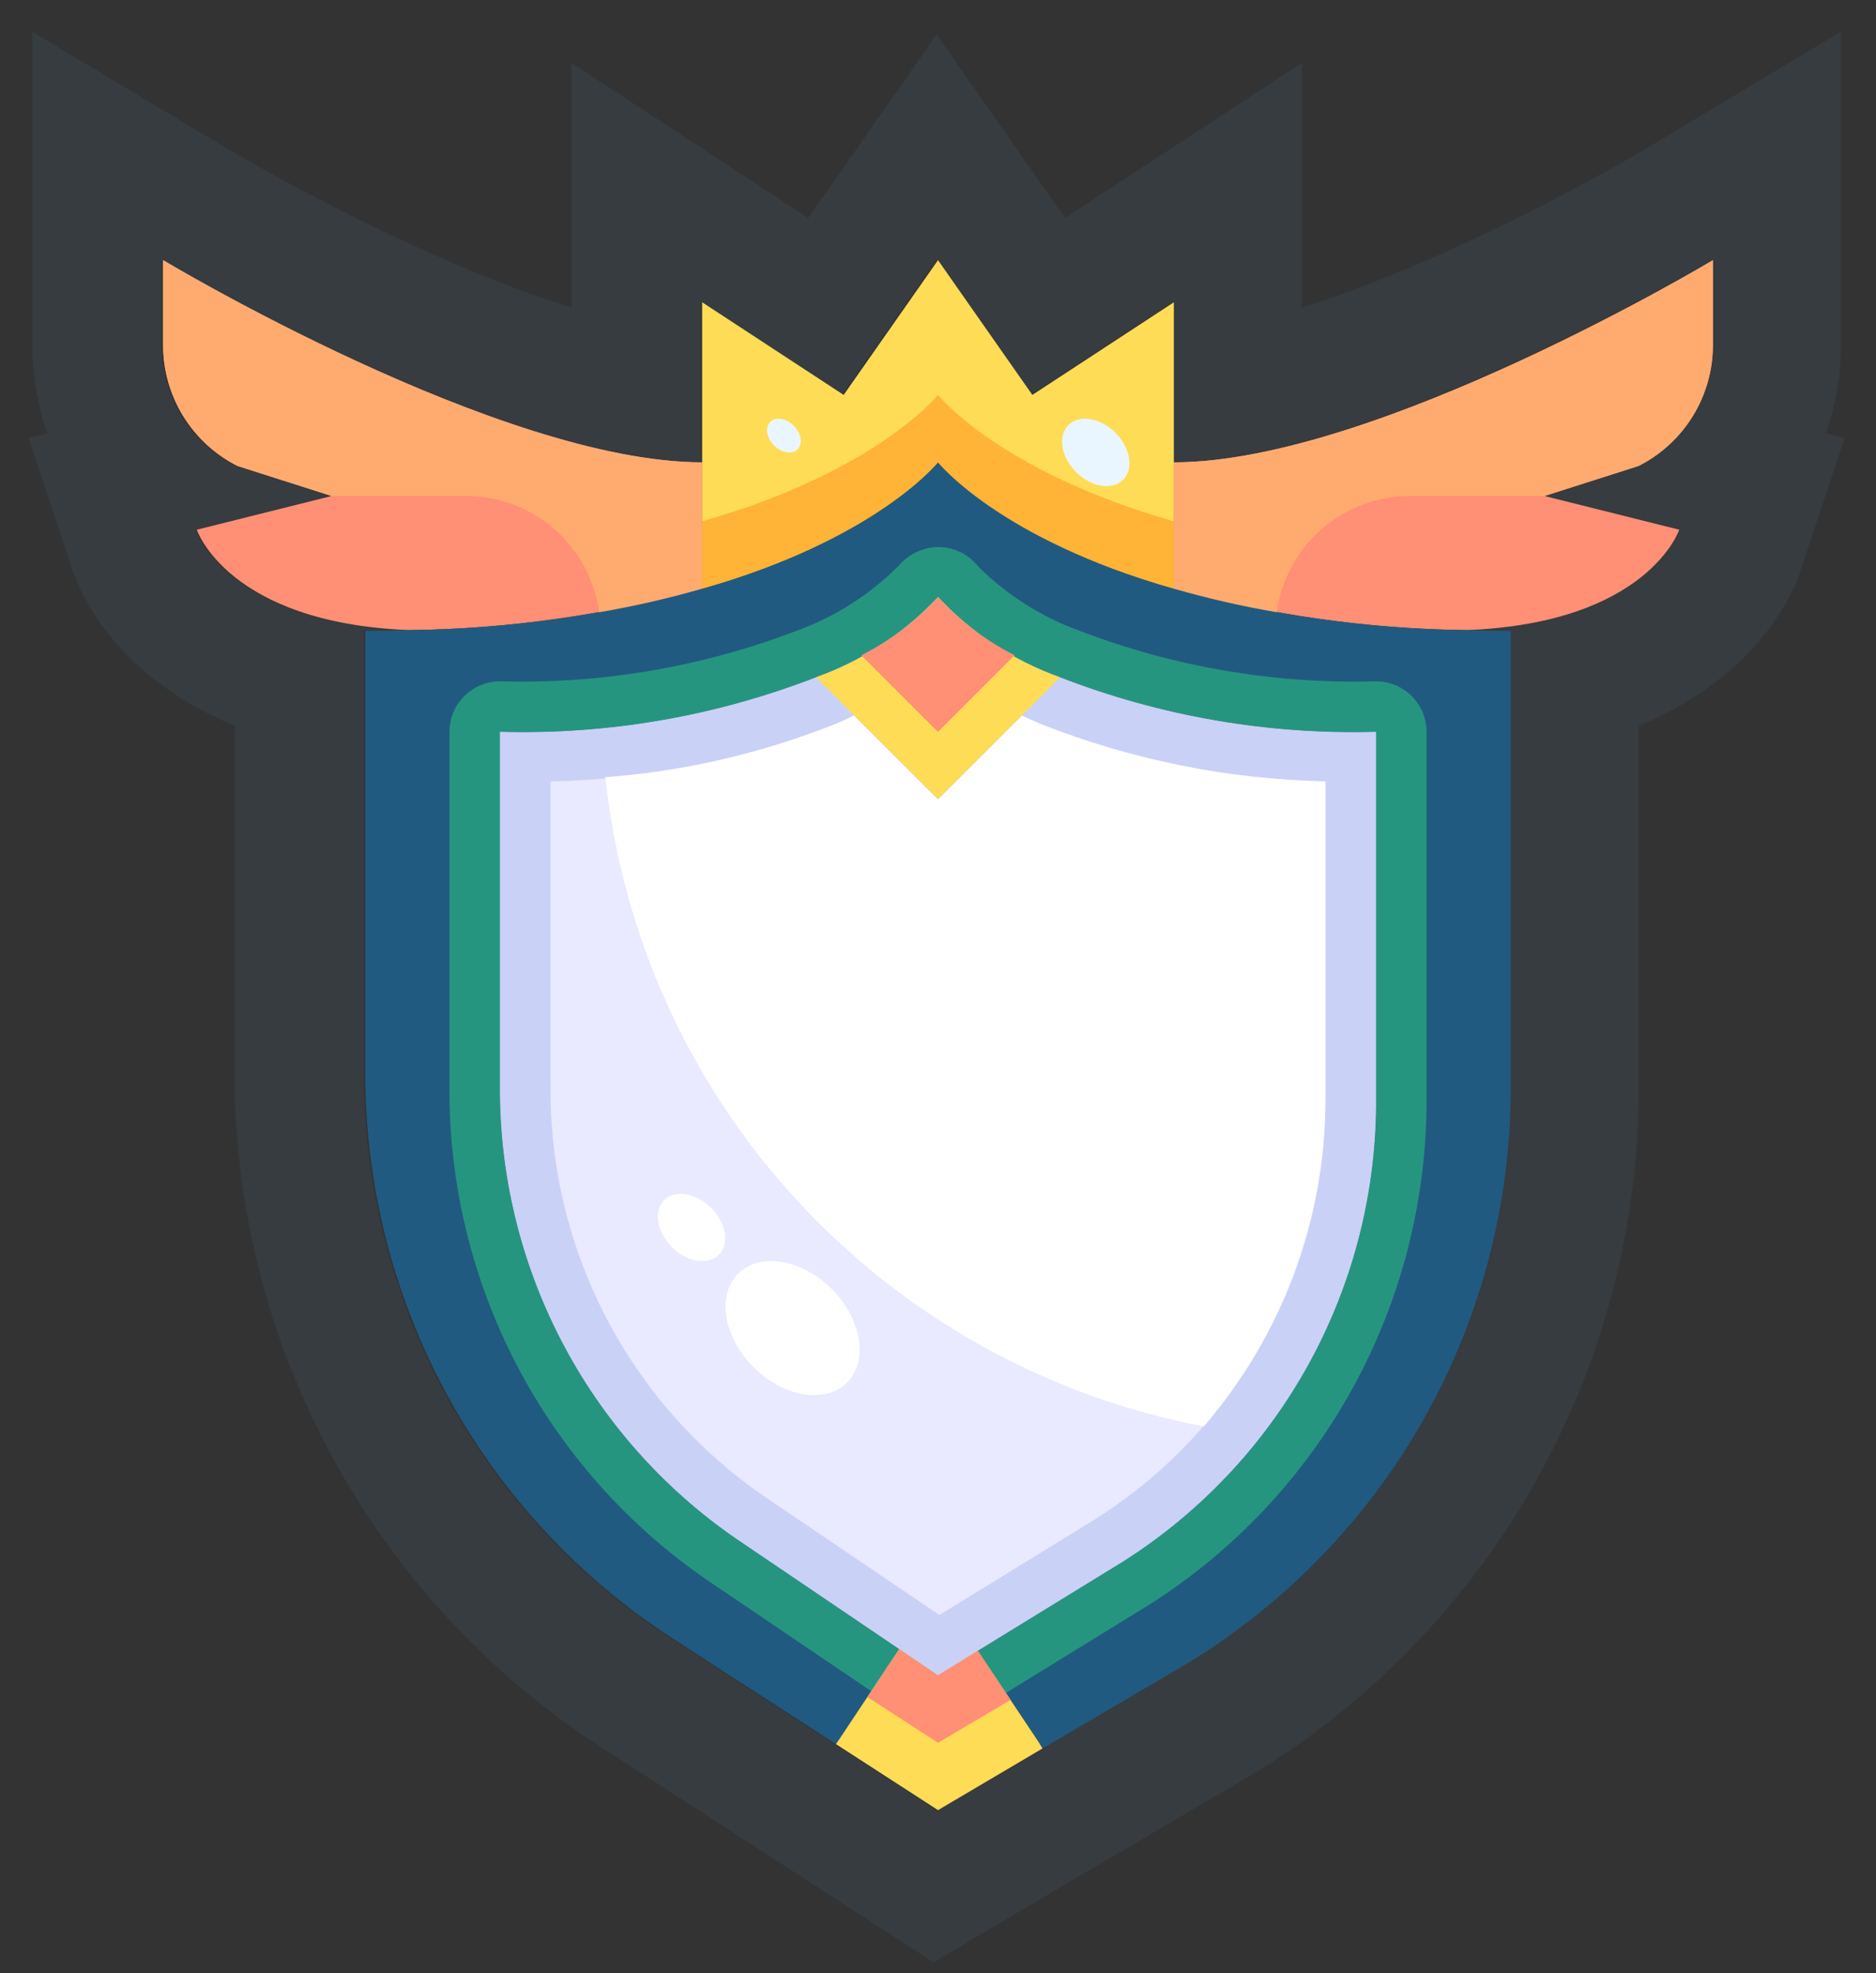 <svg width="58" height="61" viewBox="0 0 58 61" fill="none" xmlns="http://www.w3.org/2000/svg">
<rect x="0" y="0" width="58" height="61" fill="#333333" stroke="none"/>
<path fill-rule="evenodd" clip-rule="evenodd" d="M7.057 4.611L7.073 4.621L7.146 4.664C7.213 4.703 7.317 4.764 7.454 4.843C7.728 5 8.132 5.229 8.64 5.506C9.658 6.062 11.074 6.8 12.665 7.534C14.376 8.324 16.1 9.018 17.666 9.512V1.943L24.988 6.737L28.958 1.066L32.927 6.737L40.249 1.943V9.512C41.815 9.018 43.54 8.324 45.25 7.534C46.841 6.8 48.257 6.062 49.275 5.506C49.783 5.229 50.188 5 50.461 4.843C50.598 4.764 50.702 4.703 50.769 4.664L50.842 4.621L50.858 4.612L56.916 0.977V10.686C56.914 11.613 56.754 12.529 56.448 13.395L57.03 13.541L55.67 17.636L53.871 17.038C53.871 17.038 53.871 17.038 53.871 17.038C55.67 17.637 55.669 17.639 55.668 17.642L55.666 17.648L55.661 17.662L55.652 17.689C55.645 17.708 55.639 17.728 55.631 17.748C55.616 17.789 55.6 17.833 55.581 17.88C55.544 17.974 55.499 18.08 55.444 18.196C55.335 18.429 55.188 18.704 54.993 19.005C54.6 19.611 54.02 20.31 53.183 20.975C52.481 21.534 51.647 22.031 50.666 22.433V33.623C50.666 33.624 50.666 33.624 50.666 33.625C50.667 37.95 49.538 42.201 47.39 45.955C45.243 49.71 42.151 52.839 38.422 55.031L38.419 55.033L34.22 57.496L34.211 57.502L28.861 60.66L18.585 54.013C15.106 51.76 12.247 48.672 10.267 45.031L13.781 43.12C15.442 46.175 17.841 48.766 20.76 50.656L28.958 55.958L32.187 54.052L36.395 51.583C39.523 49.744 42.117 47.119 43.918 43.969C45.72 40.819 46.667 37.253 46.666 33.625V19.5C46.197 19.5 45.749 19.489 45.302 19.479C45.791 19.46 46.245 19.42 46.666 19.364C46.81 19.345 46.951 19.324 47.088 19.301C47.755 19.189 48.332 19.035 48.831 18.854C49.626 18.567 50.222 18.214 50.666 17.866C51.023 17.587 51.281 17.31 51.464 17.072C51.59 16.909 51.681 16.764 51.745 16.649C51.84 16.479 51.874 16.375 51.874 16.375L47.708 15.333L50.614 14.406C51.25 14.085 51.793 13.608 52.192 13.02C52.226 12.97 52.26 12.918 52.292 12.867C52.382 12.721 52.462 12.571 52.533 12.416C52.783 11.872 52.914 11.279 52.916 10.677V8.041C52.916 8.041 51.28 9.023 48.916 10.208C47.797 10.769 46.514 11.376 45.164 11.946C43.566 12.62 41.875 13.243 40.249 13.677C39.656 13.836 39.071 13.969 38.503 14.07C37.713 14.212 36.955 14.291 36.249 14.291L36.249 9.343L31.874 12.208L28.958 8.041L26.041 12.208L21.666 9.343V14.291C20.961 14.291 20.202 14.212 19.412 14.07C18.844 13.969 18.259 13.836 17.666 13.677C16.04 13.243 14.349 12.62 12.751 11.946C11.401 11.376 10.119 10.769 8.999 10.208C6.635 9.023 4.999 8.041 4.999 8.041V10.677C5.001 11.279 5.132 11.872 5.382 12.416C5.453 12.571 5.534 12.721 5.623 12.867C5.656 12.918 5.689 12.97 5.723 13.02C6.122 13.608 6.665 14.085 7.301 14.406L10.208 15.333L6.041 16.375C6.041 16.375 6.076 16.479 6.17 16.649C6.234 16.764 6.325 16.909 6.451 17.072C6.635 17.31 6.893 17.587 7.249 17.866C7.693 18.214 8.289 18.567 9.084 18.854C9.583 19.035 10.16 19.189 10.827 19.301C10.964 19.324 11.105 19.345 11.249 19.364C11.67 19.42 12.124 19.46 12.614 19.479C12.166 19.489 11.718 19.5 11.249 19.5V33.166C11.249 36.644 12.12 40.066 13.781 43.12L10.267 45.031C8.287 41.39 7.249 37.311 7.249 33.166V22.433C6.268 22.031 5.434 21.534 4.732 20.975C3.895 20.31 3.315 19.611 2.922 19.005C2.727 18.704 2.58 18.429 2.471 18.196C2.416 18.08 2.371 17.974 2.334 17.88C2.315 17.833 2.299 17.789 2.284 17.748C2.277 17.728 2.27 17.708 2.263 17.689L2.254 17.662L2.249 17.648L2.247 17.642C2.246 17.639 2.245 17.637 4.045 17.038C4.044 17.038 4.045 17.038 4.045 17.038L2.245 17.636L0.885 13.541L1.467 13.395C1.161 12.529 1.001 11.613 0.999 10.686L0.999 10.677L0.999 0.977L7.057 4.611ZM12.614 19.479C12.614 19.479 12.614 19.479 12.614 19.479V19.479Z" fill="#363C3F"/>
<path d="M21.708 14.292V18.198C18.759 19.013 15.716 19.443 12.656 19.479C7.042 19.26 6.083 16.375 6.083 16.375L10.25 15.333L7.344 14.406C6.653 14.058 6.072 13.525 5.666 12.867C5.26 12.209 5.044 11.451 5.042 10.677V8.042C5.042 8.042 15.458 14.292 21.708 14.292Z" fill="#FF8F75"/>
<path d="M51.917 16.375C51.917 16.375 50.958 19.26 45.344 19.479C42.284 19.443 39.241 19.013 36.292 18.198V14.292C42.542 14.292 52.958 8.042 52.958 8.042V10.677C52.956 11.451 52.74 12.209 52.334 12.867C51.928 13.525 51.347 14.058 50.656 14.406L47.75 15.333L51.917 16.375Z" fill="#FF8F75"/>
<path d="M36.292 14.292V18.198C30.896 16.667 29 14.292 29 14.292C29 14.292 27.104 16.667 21.708 18.198V9.344L26.083 12.208L29 8.042L31.917 12.208L36.292 9.344V14.292Z" fill="#FFDC56"/>
<path d="M30.229 51.031L29 51.792L27.802 50.979L22.74 47.552C20.478 45.989 18.633 43.898 17.364 41.46C16.095 39.022 15.441 36.311 15.458 33.562V22.625C18.795 22.72 22.117 22.146 25.229 20.938L29 24.708L32.771 20.938C35.883 22.146 39.205 22.72 42.542 22.625V33.927C42.564 36.792 41.854 39.615 40.48 42.129C39.105 44.643 37.111 46.764 34.688 48.292L30.229 51.031Z" fill="#E9E9FF"/>
<path d="M45.344 19.479C45.792 19.49 46.24 19.5 46.708 19.5V33.625C46.709 37.254 45.762 40.82 43.961 43.97C42.159 47.12 39.566 49.744 36.438 51.583L32.229 54.052L32.125 53.875L30.229 51.031L34.688 48.292C37.111 46.764 39.105 44.643 40.48 42.129C41.854 39.615 42.564 36.792 42.542 33.927V22.625C39.205 22.72 35.883 22.146 32.771 20.938C31.334 20.425 30.04 19.575 29 18.458C27.96 19.575 26.666 20.425 25.229 20.938C22.117 22.146 18.795 22.72 15.458 22.625V33.562C15.441 36.311 16.095 39.022 17.364 41.46C18.633 43.898 20.478 45.989 22.74 47.552L27.802 50.979L25.875 53.875L25.844 53.917L20.802 50.656C17.884 48.766 15.484 46.175 13.823 43.121C12.162 40.066 11.292 36.644 11.292 33.167V19.5C11.76 19.5 12.208 19.49 12.656 19.479C15.716 19.443 18.759 19.013 21.708 18.198C27.104 16.667 29 14.292 29 14.292C29 14.292 30.896 16.667 36.292 18.198C39.241 19.013 42.284 19.443 45.344 19.479Z" fill="#215A80"/>
<path d="M29 14.292C29 14.292 30.896 16.667 36.292 18.198V16.115C30.896 14.583 29 12.208 29 12.208C29 12.208 27.104 14.583 21.708 16.115V18.198C27.104 16.667 29 14.292 29 14.292Z" fill="#FFB337"/>
<path d="M42.542 21.062C39.413 21.151 36.298 20.62 33.375 19.5C32.199 19.073 31.13 18.395 30.243 17.514C30.097 17.328 29.912 17.177 29.701 17.073C29.489 16.969 29.257 16.914 29.021 16.911C28.784 16.913 28.55 16.966 28.336 17.067C28.121 17.167 27.931 17.313 27.778 17.494C26.888 18.387 25.811 19.072 24.625 19.5C21.702 20.62 18.587 21.151 15.458 21.062C15.044 21.062 14.646 21.227 14.354 21.52C14.06 21.813 13.896 22.211 13.896 22.625V33.562C13.872 36.568 14.586 39.532 15.975 42.197C17.364 44.862 19.386 47.145 21.864 48.846L28.123 53.084C28.373 53.254 28.666 53.347 28.968 53.354C29.269 53.36 29.566 53.279 29.823 53.12L35.505 49.623C38.152 47.951 40.33 45.633 41.834 42.887C43.339 40.141 44.12 37.058 44.104 33.927V22.625C44.104 22.211 43.94 21.813 43.647 21.52C43.353 21.227 42.956 21.062 42.542 21.062ZM42.542 33.927C42.564 36.792 41.854 39.615 40.48 42.129C39.105 44.643 37.111 46.764 34.688 48.292L30.229 51.031L29 51.792L27.802 50.979L22.74 47.552C20.478 45.989 18.633 43.898 17.364 41.46C16.095 39.022 15.441 36.311 15.458 33.562V22.625C18.795 22.72 22.117 22.146 25.229 20.938C26.666 20.425 27.96 19.575 29 18.458C30.04 19.575 31.334 20.425 32.771 20.938C35.883 22.146 39.205 22.72 42.542 22.625V33.927Z" fill="#269580"/>
<path d="M29 18.458C27.96 19.575 26.666 20.425 25.229 20.938C22.117 22.146 18.795 22.72 15.458 22.625V33.562C15.441 36.311 16.095 39.022 17.364 41.46C18.633 43.898 20.478 45.989 22.74 47.552L27.802 50.979L29 51.792L30.229 51.031L34.688 48.292C37.111 46.764 39.105 44.643 40.48 42.129C41.854 39.615 42.564 36.792 42.542 33.927V22.625C39.205 22.72 35.883 22.146 32.771 20.938C31.334 20.425 30.04 19.575 29 18.458ZM40.979 33.927C40.996 36.524 40.353 39.083 39.109 41.362C37.866 43.642 36.063 45.568 33.87 46.959L29.412 49.699L29.044 49.927L23.621 46.255C21.566 44.841 19.89 42.944 18.739 40.731C17.588 38.518 16.998 36.057 17.021 33.562V24.156C20.039 24.094 23.022 23.495 25.83 22.385C26.961 21.926 28.027 21.32 29 20.583C29.971 21.317 31.035 21.92 32.164 22.377C34.973 23.49 37.958 24.093 40.979 24.156V33.927Z" fill="#C9D1F6"/>
<path d="M32.229 54.052L29 55.958L25.844 53.917L25.875 53.875L27.802 50.979L29 51.792L30.229 51.031L32.125 53.875L32.229 54.052Z" fill="#FFDC56"/>
<path d="M32.771 20.938L29 24.708L25.229 20.938C26.666 20.425 27.96 19.575 29 18.458C30.04 19.575 31.334 20.425 32.771 20.938Z" fill="#FFDC56"/>
<path d="M31.369 20.256C30.477 19.805 29.674 19.196 29 18.458C28.326 19.196 27.523 19.805 26.631 20.256L29 22.625L31.369 20.256Z" fill="#FF8F75"/>
<path d="M26.408 22.117C26.218 22.204 26.038 22.294 25.83 22.38C23.556 23.288 21.156 23.843 18.714 24.025C19.236 28.913 21.317 33.504 24.65 37.118C27.982 40.732 32.389 43.179 37.219 44.096C39.649 41.266 40.983 37.657 40.979 33.927V24.156C37.958 24.093 34.973 23.49 32.164 22.377C31.955 22.292 31.78 22.203 31.592 22.117L29 24.708L26.408 22.117Z" fill="white"/>
<path d="M31.243 52.551L30.229 51.031L29 51.792L27.802 50.979L26.816 52.461L29 53.875L31.243 52.551Z" fill="#FF8F75"/>
<path d="M52.958 10.677V8.042C52.958 8.042 42.542 14.292 36.292 14.292V18.198C37.339 18.5 38.401 18.743 39.475 18.927C39.61 17.933 40.101 17.021 40.856 16.36C41.611 15.7 42.58 15.335 43.583 15.333H47.75L50.656 14.406C51.347 14.058 51.928 13.525 52.334 12.867C52.74 12.209 52.956 11.451 52.958 10.677Z" fill="#FFAB6F"/>
<path d="M5.042 10.677V8.042C5.042 8.042 15.458 14.292 21.708 14.292V18.198C20.662 18.5 19.599 18.743 18.525 18.927C18.39 17.933 17.899 17.021 17.144 16.36C16.389 15.7 15.42 15.335 14.417 15.333H10.25L7.344 14.406C6.653 14.058 6.072 13.525 5.666 12.867C5.26 12.209 5.044 11.451 5.042 10.677Z" fill="#FFAB6F"/>
<path d="M34.723 14.832C35.059 14.496 34.952 13.846 34.485 13.379C34.017 12.912 33.367 12.806 33.031 13.142C32.696 13.477 32.803 14.128 33.27 14.595C33.737 15.062 34.388 15.168 34.723 14.832Z" fill="#EAF6FF"/>
<path d="M22.223 38.79C22.558 38.455 22.452 37.804 21.984 37.337C21.517 36.87 20.867 36.764 20.531 37.1C20.196 37.435 20.302 38.086 20.77 38.553C21.237 39.02 21.887 39.126 22.223 38.79Z" fill="white"/>
<path d="M24.659 13.89C24.827 13.722 24.774 13.396 24.54 13.163C24.306 12.929 23.981 12.876 23.813 13.044C23.645 13.213 23.698 13.538 23.932 13.771C24.165 14.005 24.491 14.058 24.659 13.89Z" fill="#EAF6FF"/>
<path d="M26.189 42.74C26.857 42.072 26.644 40.776 25.714 39.847C24.784 38.917 23.488 38.705 22.821 39.373C22.153 40.041 22.366 41.337 23.296 42.266C24.226 43.196 25.522 43.408 26.189 42.74Z" fill="white"/>
</svg>
